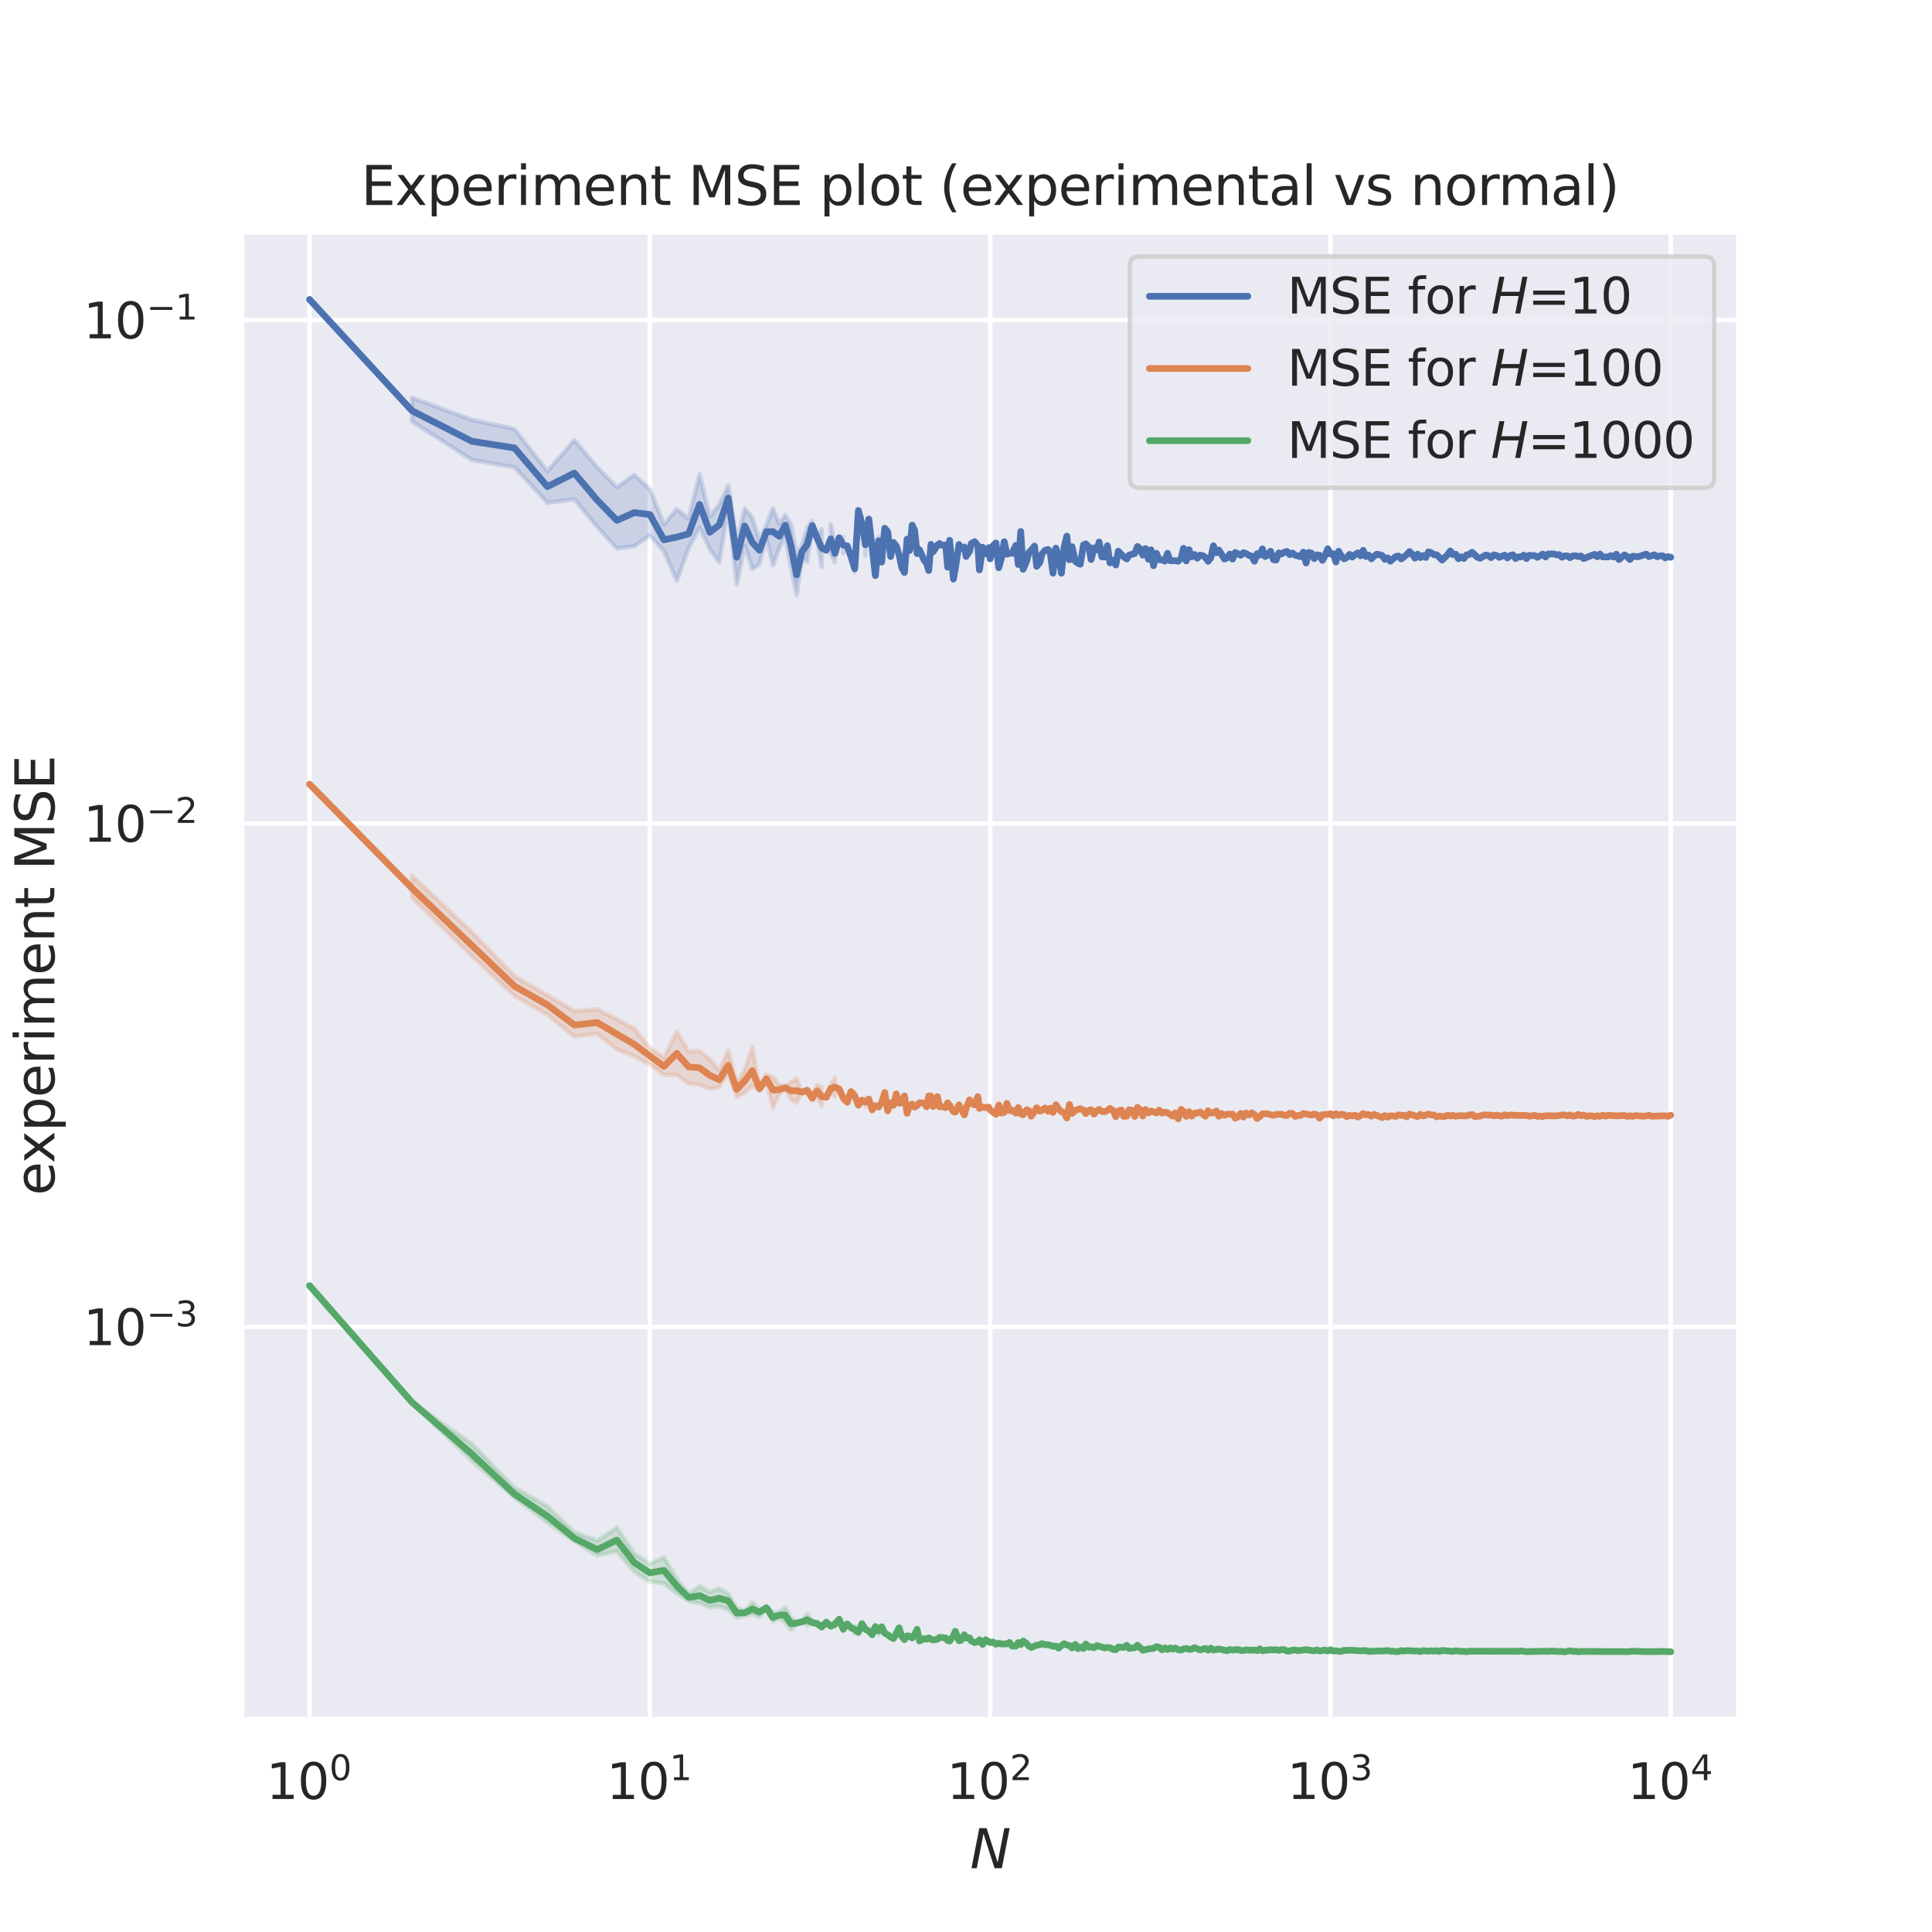 <?xml version="1.0" encoding="utf-8" standalone="no"?>
<!DOCTYPE svg PUBLIC "-//W3C//DTD SVG 1.1//EN"
  "http://www.w3.org/Graphics/SVG/1.1/DTD/svg11.dtd">
<svg xmlns:xlink="http://www.w3.org/1999/xlink" width="432pt" height="432pt" viewBox="0 0 432 432" xmlns="http://www.w3.org/2000/svg" version="1.1">
 <defs>
  <style type="text/css">*{stroke-linejoin: round; stroke-linecap: butt}</style>
 </defs>
 <g id="figure_1">
  <g id="patch_1">
   <path d="M 0 432 
L 432 432 
L 432 0 
L 0 0 
z
" style="fill: #ffffff"/>
  </g>
  <g id="axes_1">
   <g id="patch_2">
    <path d="M 54 384.48 
L 388.8 384.48 
L 388.8 51.84 
L 54 51.84 
z
" style="fill: #eaeaf2"/>
   </g>
   <g id="matplotlib.axis_1">
    <g id="xtick_1">
     <g id="line2d_1">
      <path d="M 69.218 384.48 
L 69.218 51.84 
" clip-path="url(#pbe0f3aa96d)" style="fill: none; stroke: #ffffff; stroke-linecap: round"/>
     </g>
     <g id="text_1">
      <!-- $\mathdefault{10^{0}}$ -->
      <g style="fill: #262626" transform="translate(59.538 402.338) scale(0.11 -0.11)">
       <defs>
        <path id="DejaVuSans-31" d="M 794 531 
L 1825 531 
L 1825 4091 
L 703 3866 
L 703 4441 
L 1819 4666 
L 2450 4666 
L 2450 531 
L 3481 531 
L 3481 0 
L 794 0 
L 794 531 
z
" transform="scale(0.016)"/>
        <path id="DejaVuSans-30" d="M 2034 4250 
Q 1547 4250 1301 3770 
Q 1056 3291 1056 2328 
Q 1056 1369 1301 889 
Q 1547 409 2034 409 
Q 2525 409 2770 889 
Q 3016 1369 3016 2328 
Q 3016 3291 2770 3770 
Q 2525 4250 2034 4250 
z
M 2034 4750 
Q 2819 4750 3233 4129 
Q 3647 3509 3647 2328 
Q 3647 1150 3233 529 
Q 2819 -91 2034 -91 
Q 1250 -91 836 529 
Q 422 1150 422 2328 
Q 422 3509 836 4129 
Q 1250 4750 2034 4750 
z
" transform="scale(0.016)"/>
       </defs>
       <use xlink:href="#DejaVuSans-31" transform="translate(0 0.766)"/>
       <use xlink:href="#DejaVuSans-30" transform="translate(63.623 0.766)"/>
       <use xlink:href="#DejaVuSans-30" transform="translate(128.203 39.047) scale(0.7)"/>
      </g>
     </g>
    </g>
    <g id="xtick_2">
     <g id="line2d_2">
      <path d="M 145.309 384.48 
L 145.309 51.84 
" clip-path="url(#pbe0f3aa96d)" style="fill: none; stroke: #ffffff; stroke-linecap: round"/>
     </g>
     <g id="text_2">
      <!-- $\mathdefault{10^{1}}$ -->
      <g style="fill: #262626" transform="translate(135.629 402.338) scale(0.11 -0.11)">
       <use xlink:href="#DejaVuSans-31" transform="translate(0 0.684)"/>
       <use xlink:href="#DejaVuSans-30" transform="translate(63.623 0.684)"/>
       <use xlink:href="#DejaVuSans-31" transform="translate(128.203 38.966) scale(0.7)"/>
      </g>
     </g>
    </g>
    <g id="xtick_3">
     <g id="line2d_3">
      <path d="M 221.4 384.48 
L 221.4 51.84 
" clip-path="url(#pbe0f3aa96d)" style="fill: none; stroke: #ffffff; stroke-linecap: round"/>
     </g>
     <g id="text_3">
      <!-- $\mathdefault{10^{2}}$ -->
      <g style="fill: #262626" transform="translate(211.72 402.338) scale(0.11 -0.11)">
       <defs>
        <path id="DejaVuSans-32" d="M 1228 531 
L 3431 531 
L 3431 0 
L 469 0 
L 469 531 
Q 828 903 1448 1529 
Q 2069 2156 2228 2338 
Q 2531 2678 2651 2914 
Q 2772 3150 2772 3378 
Q 2772 3750 2511 3984 
Q 2250 4219 1831 4219 
Q 1534 4219 1204 4116 
Q 875 4013 500 3803 
L 500 4441 
Q 881 4594 1212 4672 
Q 1544 4750 1819 4750 
Q 2544 4750 2975 4387 
Q 3406 4025 3406 3419 
Q 3406 3131 3298 2873 
Q 3191 2616 2906 2266 
Q 2828 2175 2409 1742 
Q 1991 1309 1228 531 
z
" transform="scale(0.016)"/>
       </defs>
       <use xlink:href="#DejaVuSans-31" transform="translate(0 0.766)"/>
       <use xlink:href="#DejaVuSans-30" transform="translate(63.623 0.766)"/>
       <use xlink:href="#DejaVuSans-32" transform="translate(128.203 39.047) scale(0.7)"/>
      </g>
     </g>
    </g>
    <g id="xtick_4">
     <g id="line2d_4">
      <path d="M 297.491 384.48 
L 297.491 51.84 
" clip-path="url(#pbe0f3aa96d)" style="fill: none; stroke: #ffffff; stroke-linecap: round"/>
     </g>
     <g id="text_4">
      <!-- $\mathdefault{10^{3}}$ -->
      <g style="fill: #262626" transform="translate(287.811 402.338) scale(0.11 -0.11)">
       <defs>
        <path id="DejaVuSans-33" d="M 2597 2516 
Q 3050 2419 3304 2112 
Q 3559 1806 3559 1356 
Q 3559 666 3084 287 
Q 2609 -91 1734 -91 
Q 1441 -91 1130 -33 
Q 819 25 488 141 
L 488 750 
Q 750 597 1062 519 
Q 1375 441 1716 441 
Q 2309 441 2620 675 
Q 2931 909 2931 1356 
Q 2931 1769 2642 2001 
Q 2353 2234 1838 2234 
L 1294 2234 
L 1294 2753 
L 1863 2753 
Q 2328 2753 2575 2939 
Q 2822 3125 2822 3475 
Q 2822 3834 2567 4026 
Q 2313 4219 1838 4219 
Q 1578 4219 1281 4162 
Q 984 4106 628 3988 
L 628 4550 
Q 988 4650 1302 4700 
Q 1616 4750 1894 4750 
Q 2613 4750 3031 4423 
Q 3450 4097 3450 3541 
Q 3450 3153 3228 2886 
Q 3006 2619 2597 2516 
z
" transform="scale(0.016)"/>
       </defs>
       <use xlink:href="#DejaVuSans-31" transform="translate(0 0.766)"/>
       <use xlink:href="#DejaVuSans-30" transform="translate(63.623 0.766)"/>
       <use xlink:href="#DejaVuSans-33" transform="translate(128.203 39.047) scale(0.7)"/>
      </g>
     </g>
    </g>
    <g id="xtick_5">
     <g id="line2d_5">
      <path d="M 373.582 384.48 
L 373.582 51.84 
" clip-path="url(#pbe0f3aa96d)" style="fill: none; stroke: #ffffff; stroke-linecap: round"/>
     </g>
     <g id="text_5">
      <!-- $\mathdefault{10^{4}}$ -->
      <g style="fill: #262626" transform="translate(363.902 402.338) scale(0.11 -0.11)">
       <defs>
        <path id="DejaVuSans-34" d="M 2419 4116 
L 825 1625 
L 2419 1625 
L 2419 4116 
z
M 2253 4666 
L 3047 4666 
L 3047 1625 
L 3713 1625 
L 3713 1100 
L 3047 1100 
L 3047 0 
L 2419 0 
L 2419 1100 
L 313 1100 
L 313 1709 
L 2253 4666 
z
" transform="scale(0.016)"/>
       </defs>
       <use xlink:href="#DejaVuSans-31" transform="translate(0 0.684)"/>
       <use xlink:href="#DejaVuSans-30" transform="translate(63.623 0.684)"/>
       <use xlink:href="#DejaVuSans-34" transform="translate(128.203 38.966) scale(0.7)"/>
      </g>
     </g>
    </g>
    <g id="xtick_6"/>
    <g id="xtick_7"/>
    <g id="xtick_8"/>
    <g id="xtick_9"/>
    <g id="xtick_10"/>
    <g id="xtick_11"/>
    <g id="xtick_12"/>
    <g id="xtick_13"/>
    <g id="xtick_14"/>
    <g id="xtick_15"/>
    <g id="xtick_16"/>
    <g id="xtick_17"/>
    <g id="xtick_18"/>
    <g id="xtick_19"/>
    <g id="xtick_20"/>
    <g id="xtick_21"/>
    <g id="xtick_22"/>
    <g id="xtick_23"/>
    <g id="xtick_24"/>
    <g id="xtick_25"/>
    <g id="xtick_26"/>
    <g id="xtick_27"/>
    <g id="xtick_28"/>
    <g id="xtick_29"/>
    <g id="xtick_30"/>
    <g id="xtick_31"/>
    <g id="xtick_32"/>
    <g id="xtick_33"/>
    <g id="xtick_34"/>
    <g id="xtick_35"/>
    <g id="xtick_36"/>
    <g id="xtick_37"/>
    <g id="xtick_38"/>
    <g id="xtick_39"/>
    <g id="xtick_40"/>
    <g id="text_6">
     <!-- $N$ -->
     <g style="fill: #262626" transform="translate(216.9 417.744) scale(0.12 -0.12)">
      <defs>
       <path id="DejaVuSans-Oblique-4e" d="M 1081 4666 
L 1931 4666 
L 3219 666 
L 4000 4666 
L 4616 4666 
L 3706 0 
L 2853 0 
L 1569 4025 
L 788 0 
L 172 0 
L 1081 4666 
z
" transform="scale(0.016)"/>
      </defs>
      <use xlink:href="#DejaVuSans-Oblique-4e" transform="translate(0 0.094)"/>
     </g>
    </g>
   </g>
   <g id="matplotlib.axis_2">
    <g id="ytick_1">
     <g id="line2d_6">
      <path d="M 54 296.685 
L 388.8 296.685 
" clip-path="url(#pbe0f3aa96d)" style="fill: none; stroke: #ffffff; stroke-linecap: round"/>
     </g>
     <g id="text_7">
      <!-- $\mathdefault{10^{-3}}$ -->
      <g style="fill: #262626" transform="translate(18.65 300.864) scale(0.11 -0.11)">
       <defs>
        <path id="DejaVuSans-2212" d="M 678 2272 
L 4684 2272 
L 4684 1741 
L 678 1741 
L 678 2272 
z
" transform="scale(0.016)"/>
       </defs>
       <use xlink:href="#DejaVuSans-31" transform="translate(0 0.766)"/>
       <use xlink:href="#DejaVuSans-30" transform="translate(63.623 0.766)"/>
       <use xlink:href="#DejaVuSans-2212" transform="translate(128.203 39.047) scale(0.7)"/>
       <use xlink:href="#DejaVuSans-33" transform="translate(186.855 39.047) scale(0.7)"/>
      </g>
     </g>
    </g>
    <g id="ytick_2">
     <g id="line2d_7">
      <path d="M 54 184.118 
L 388.8 184.118 
" clip-path="url(#pbe0f3aa96d)" style="fill: none; stroke: #ffffff; stroke-linecap: round"/>
     </g>
     <g id="text_8">
      <!-- $\mathdefault{10^{-2}}$ -->
      <g style="fill: #262626" transform="translate(18.65 188.297) scale(0.11 -0.11)">
       <use xlink:href="#DejaVuSans-31" transform="translate(0 0.766)"/>
       <use xlink:href="#DejaVuSans-30" transform="translate(63.623 0.766)"/>
       <use xlink:href="#DejaVuSans-2212" transform="translate(128.203 39.047) scale(0.7)"/>
       <use xlink:href="#DejaVuSans-32" transform="translate(186.855 39.047) scale(0.7)"/>
      </g>
     </g>
    </g>
    <g id="ytick_3">
     <g id="line2d_8">
      <path d="M 54 71.551 
L 388.8 71.551 
" clip-path="url(#pbe0f3aa96d)" style="fill: none; stroke: #ffffff; stroke-linecap: round"/>
     </g>
     <g id="text_9">
      <!-- $\mathdefault{10^{-1}}$ -->
      <g style="fill: #262626" transform="translate(18.65 75.73) scale(0.11 -0.11)">
       <use xlink:href="#DejaVuSans-31" transform="translate(0 0.684)"/>
       <use xlink:href="#DejaVuSans-30" transform="translate(63.623 0.684)"/>
       <use xlink:href="#DejaVuSans-2212" transform="translate(128.203 38.966) scale(0.7)"/>
       <use xlink:href="#DejaVuSans-31" transform="translate(186.855 38.966) scale(0.7)"/>
      </g>
     </g>
    </g>
    <g id="ytick_4"/>
    <g id="ytick_5"/>
    <g id="ytick_6"/>
    <g id="ytick_7"/>
    <g id="ytick_8"/>
    <g id="ytick_9"/>
    <g id="ytick_10"/>
    <g id="ytick_11"/>
    <g id="ytick_12"/>
    <g id="ytick_13"/>
    <g id="ytick_14"/>
    <g id="ytick_15"/>
    <g id="ytick_16"/>
    <g id="ytick_17"/>
    <g id="ytick_18"/>
    <g id="ytick_19"/>
    <g id="ytick_20"/>
    <g id="ytick_21"/>
    <g id="ytick_22"/>
    <g id="ytick_23"/>
    <g id="ytick_24"/>
    <g id="ytick_25"/>
    <g id="ytick_26"/>
    <g id="ytick_27"/>
    <g id="text_10">
     <!-- experiment MSE -->
     <g style="fill: #262626" transform="translate(12.154 267.308) rotate(-90) scale(0.12 -0.12)">
      <defs>
       <path id="DejaVuSans-65" d="M 3597 1894 
L 3597 1613 
L 953 1613 
Q 991 1019 1311 708 
Q 1631 397 2203 397 
Q 2534 397 2845 478 
Q 3156 559 3463 722 
L 3463 178 
Q 3153 47 2828 -22 
Q 2503 -91 2169 -91 
Q 1331 -91 842 396 
Q 353 884 353 1716 
Q 353 2575 817 3079 
Q 1281 3584 2069 3584 
Q 2775 3584 3186 3129 
Q 3597 2675 3597 1894 
z
M 3022 2063 
Q 3016 2534 2758 2815 
Q 2500 3097 2075 3097 
Q 1594 3097 1305 2825 
Q 1016 2553 972 2059 
L 3022 2063 
z
" transform="scale(0.016)"/>
       <path id="DejaVuSans-78" d="M 3513 3500 
L 2247 1797 
L 3578 0 
L 2900 0 
L 1881 1375 
L 863 0 
L 184 0 
L 1544 1831 
L 300 3500 
L 978 3500 
L 1906 2253 
L 2834 3500 
L 3513 3500 
z
" transform="scale(0.016)"/>
       <path id="DejaVuSans-70" d="M 1159 525 
L 1159 -1331 
L 581 -1331 
L 581 3500 
L 1159 3500 
L 1159 2969 
Q 1341 3281 1617 3432 
Q 1894 3584 2278 3584 
Q 2916 3584 3314 3078 
Q 3713 2572 3713 1747 
Q 3713 922 3314 415 
Q 2916 -91 2278 -91 
Q 1894 -91 1617 61 
Q 1341 213 1159 525 
z
M 3116 1747 
Q 3116 2381 2855 2742 
Q 2594 3103 2138 3103 
Q 1681 3103 1420 2742 
Q 1159 2381 1159 1747 
Q 1159 1113 1420 752 
Q 1681 391 2138 391 
Q 2594 391 2855 752 
Q 3116 1113 3116 1747 
z
" transform="scale(0.016)"/>
       <path id="DejaVuSans-72" d="M 2631 2963 
Q 2534 3019 2420 3045 
Q 2306 3072 2169 3072 
Q 1681 3072 1420 2755 
Q 1159 2438 1159 1844 
L 1159 0 
L 581 0 
L 581 3500 
L 1159 3500 
L 1159 2956 
Q 1341 3275 1631 3429 
Q 1922 3584 2338 3584 
Q 2397 3584 2469 3576 
Q 2541 3569 2628 3553 
L 2631 2963 
z
" transform="scale(0.016)"/>
       <path id="DejaVuSans-69" d="M 603 3500 
L 1178 3500 
L 1178 0 
L 603 0 
L 603 3500 
z
M 603 4863 
L 1178 4863 
L 1178 4134 
L 603 4134 
L 603 4863 
z
" transform="scale(0.016)"/>
       <path id="DejaVuSans-6d" d="M 3328 2828 
Q 3544 3216 3844 3400 
Q 4144 3584 4550 3584 
Q 5097 3584 5394 3201 
Q 5691 2819 5691 2113 
L 5691 0 
L 5113 0 
L 5113 2094 
Q 5113 2597 4934 2840 
Q 4756 3084 4391 3084 
Q 3944 3084 3684 2787 
Q 3425 2491 3425 1978 
L 3425 0 
L 2847 0 
L 2847 2094 
Q 2847 2600 2669 2842 
Q 2491 3084 2119 3084 
Q 1678 3084 1418 2786 
Q 1159 2488 1159 1978 
L 1159 0 
L 581 0 
L 581 3500 
L 1159 3500 
L 1159 2956 
Q 1356 3278 1631 3431 
Q 1906 3584 2284 3584 
Q 2666 3584 2933 3390 
Q 3200 3197 3328 2828 
z
" transform="scale(0.016)"/>
       <path id="DejaVuSans-6e" d="M 3513 2113 
L 3513 0 
L 2938 0 
L 2938 2094 
Q 2938 2591 2744 2837 
Q 2550 3084 2163 3084 
Q 1697 3084 1428 2787 
Q 1159 2491 1159 1978 
L 1159 0 
L 581 0 
L 581 3500 
L 1159 3500 
L 1159 2956 
Q 1366 3272 1645 3428 
Q 1925 3584 2291 3584 
Q 2894 3584 3203 3211 
Q 3513 2838 3513 2113 
z
" transform="scale(0.016)"/>
       <path id="DejaVuSans-74" d="M 1172 4494 
L 1172 3500 
L 2356 3500 
L 2356 3053 
L 1172 3053 
L 1172 1153 
Q 1172 725 1289 603 
Q 1406 481 1766 481 
L 2356 481 
L 2356 0 
L 1766 0 
Q 1100 0 847 248 
Q 594 497 594 1153 
L 594 3053 
L 172 3053 
L 172 3500 
L 594 3500 
L 594 4494 
L 1172 4494 
z
" transform="scale(0.016)"/>
       <path id="DejaVuSans-20" transform="scale(0.016)"/>
       <path id="DejaVuSans-4d" d="M 628 4666 
L 1569 4666 
L 2759 1491 
L 3956 4666 
L 4897 4666 
L 4897 0 
L 4281 0 
L 4281 4097 
L 3078 897 
L 2444 897 
L 1241 4097 
L 1241 0 
L 628 0 
L 628 4666 
z
" transform="scale(0.016)"/>
       <path id="DejaVuSans-53" d="M 3425 4513 
L 3425 3897 
Q 3066 4069 2747 4153 
Q 2428 4238 2131 4238 
Q 1616 4238 1336 4038 
Q 1056 3838 1056 3469 
Q 1056 3159 1242 3001 
Q 1428 2844 1947 2747 
L 2328 2669 
Q 3034 2534 3370 2195 
Q 3706 1856 3706 1288 
Q 3706 609 3251 259 
Q 2797 -91 1919 -91 
Q 1588 -91 1214 -16 
Q 841 59 441 206 
L 441 856 
Q 825 641 1194 531 
Q 1563 422 1919 422 
Q 2459 422 2753 634 
Q 3047 847 3047 1241 
Q 3047 1584 2836 1778 
Q 2625 1972 2144 2069 
L 1759 2144 
Q 1053 2284 737 2584 
Q 422 2884 422 3419 
Q 422 4038 858 4394 
Q 1294 4750 2059 4750 
Q 2388 4750 2728 4690 
Q 3069 4631 3425 4513 
z
" transform="scale(0.016)"/>
       <path id="DejaVuSans-45" d="M 628 4666 
L 3578 4666 
L 3578 4134 
L 1259 4134 
L 1259 2753 
L 3481 2753 
L 3481 2222 
L 1259 2222 
L 1259 531 
L 3634 531 
L 3634 0 
L 628 0 
L 628 4666 
z
" transform="scale(0.016)"/>
      </defs>
      <use xlink:href="#DejaVuSans-65"/>
      <use xlink:href="#DejaVuSans-78" x="59.773"/>
      <use xlink:href="#DejaVuSans-70" x="118.953"/>
      <use xlink:href="#DejaVuSans-65" x="182.43"/>
      <use xlink:href="#DejaVuSans-72" x="243.953"/>
      <use xlink:href="#DejaVuSans-69" x="285.066"/>
      <use xlink:href="#DejaVuSans-6d" x="312.85"/>
      <use xlink:href="#DejaVuSans-65" x="410.262"/>
      <use xlink:href="#DejaVuSans-6e" x="471.785"/>
      <use xlink:href="#DejaVuSans-74" x="535.164"/>
      <use xlink:href="#DejaVuSans-20" x="574.373"/>
      <use xlink:href="#DejaVuSans-4d" x="606.16"/>
      <use xlink:href="#DejaVuSans-53" x="692.439"/>
      <use xlink:href="#DejaVuSans-45" x="755.916"/>
     </g>
    </g>
   </g>
   <g id="PolyCollection_1">
    <path d="M 92.124 88.933 
L 92.124 94.242 
L 105.523 102.874 
L 115.029 104.469 
L 122.403 112.429 
L 128.428 111.663 
L 133.522 117.809 
L 137.935 122.633 
L 141.827 122.142 
L 145.309 119.774 
L 148.459 123.251 
L 151.334 129.879 
L 153.979 122.59 
L 156.428 117.984 
L 158.708 122.843 
L 160.841 125.756 
L 162.844 113.527 
L 164.733 130.678 
L 166.52 121.998 
L 168.215 127.275 
L 169.827 126.16 
L 171.364 120.35 
L 172.833 126.399 
L 174.24 122.662 
L 175.589 119.711 
L 176.885 126.991 
L 178.132 133.045 
L 179.334 124.763 
L 180.493 125.577 
L 181.614 118.61 
L 182.697 120.712 
L 183.746 126.752 
L 183.746 118.343 
L 183.746 118.343 
L 182.697 119.89 
L 181.614 116.464 
L 180.493 117.986 
L 179.334 121.898 
L 178.132 124.062 
L 176.885 117.222 
L 175.589 115.151 
L 174.24 117.152 
L 172.833 113.63 
L 171.364 117.445 
L 169.827 120.779 
L 168.215 115.723 
L 166.52 113.705 
L 164.733 121.146 
L 162.844 108.528 
L 160.841 112.788 
L 158.708 115.478 
L 156.428 106.029 
L 153.979 115.983 
L 151.334 113.882 
L 148.459 117.259 
L 145.309 109.346 
L 141.827 106.182 
L 137.935 108.945 
L 133.522 104.44 
L 128.428 98.408 
L 122.403 105.343 
L 115.029 95.91 
L 105.523 93.888 
L 92.124 88.933 
z
" clip-path="url(#pbe0f3aa96d)" style="fill: #4c72b0; fill-opacity: 0.2; stroke: #4c72b0; stroke-opacity: 0.2"/>
    <path d="M 185.75 117.193 
L 185.75 123.82 
L 186.708 125.717 
L 186.708 121.754 
L 186.708 121.754 
L 185.75 117.193 
z
" clip-path="url(#pbe0f3aa96d)" style="fill: #4c72b0; fill-opacity: 0.2; stroke: #4c72b0; stroke-opacity: 0.2"/>
    <path d="M 188.544 120.123 
L 188.544 123.667 
L 188.544 120.123 
L 188.544 120.123 
z
" clip-path="url(#pbe0f3aa96d)" style="fill: #4c72b0; fill-opacity: 0.2; stroke: #4c72b0; stroke-opacity: 0.2"/>
    <path d="M 191.12 126.436 
L 191.12 127.919 
L 191.12 126.436 
L 191.12 126.436 
z
" clip-path="url(#pbe0f3aa96d)" style="fill: #4c72b0; fill-opacity: 0.2; stroke: #4c72b0; stroke-opacity: 0.2"/>
    <path d="M 193.51 119.484 
L 193.51 124.177 
L 193.51 119.484 
L 193.51 119.484 
z
" clip-path="url(#pbe0f3aa96d)" style="fill: #4c72b0; fill-opacity: 0.2; stroke: #4c72b0; stroke-opacity: 0.2"/>
    <path d="M 196.45 120.058 
L 196.45 121.78 
L 196.45 120.058 
L 196.45 120.058 
z
" clip-path="url(#pbe0f3aa96d)" style="fill: #4c72b0; fill-opacity: 0.2; stroke: #4c72b0; stroke-opacity: 0.2"/>
   </g>
   <g id="PolyCollection_2">
    <path d="M 92.124 195.79 
L 92.124 200.727 
L 105.523 213.775 
L 115.029 222.698 
L 122.403 226.883 
L 128.428 231.823 
L 133.522 231.136 
L 137.935 234.644 
L 141.827 236.208 
L 145.309 238.024 
L 148.459 240.393 
L 151.334 240.372 
L 153.979 242.357 
L 156.428 242.548 
L 158.708 243.518 
L 160.841 243.054 
L 162.844 239.858 
L 164.733 245.286 
L 166.52 244.344 
L 168.215 242.853 
L 169.827 243.921 
L 171.364 242.185 
L 172.833 247.729 
L 174.24 244.767 
L 175.589 243.468 
L 176.885 245.852 
L 178.132 246.58 
L 179.334 244.201 
L 180.493 244.19 
L 181.614 246.086 
L 182.697 245.307 
L 183.746 247.34 
L 183.746 243.054 
L 183.746 243.054 
L 182.697 242.568 
L 181.614 244.953 
L 180.493 243.41 
L 179.334 244.201 
L 178.132 241.172 
L 176.885 241.961 
L 175.589 242.949 
L 174.24 242.496 
L 172.833 240.842 
L 171.364 240.256 
L 169.827 243.18 
L 168.215 234.041 
L 166.52 239.118 
L 164.733 242.25 
L 162.844 234.883 
L 160.841 239.406 
L 158.708 236.806 
L 156.428 235.001 
L 153.979 235.116 
L 151.334 230.722 
L 148.459 236.504 
L 145.309 234.282 
L 141.827 229.992 
L 137.935 227.875 
L 133.522 225.657 
L 128.428 226.077 
L 122.403 222.514 
L 115.029 218.28 
L 105.523 208.431 
L 92.124 195.79 
z
" clip-path="url(#pbe0f3aa96d)" style="fill: #dd8452; fill-opacity: 0.2; stroke: #dd8452; stroke-opacity: 0.2"/>
    <path d="M 185.75 242.55 
L 185.75 244.239 
L 186.708 245.19 
L 186.708 240.968 
L 186.708 240.968 
L 185.75 242.55 
z
" clip-path="url(#pbe0f3aa96d)" style="fill: #dd8452; fill-opacity: 0.2; stroke: #dd8452; stroke-opacity: 0.2"/>
    <path d="M 188.544 244.9 
L 188.544 246.141 
L 188.544 244.9 
L 188.544 244.9 
z
" clip-path="url(#pbe0f3aa96d)" style="fill: #dd8452; fill-opacity: 0.2; stroke: #dd8452; stroke-opacity: 0.2"/>
    <path d="M 191.12 244.281 
L 191.12 245.753 
L 191.12 244.281 
L 191.12 244.281 
z
" clip-path="url(#pbe0f3aa96d)" style="fill: #dd8452; fill-opacity: 0.2; stroke: #dd8452; stroke-opacity: 0.2"/>
    <path d="M 193.51 245.412 
L 193.51 247.473 
L 193.51 245.412 
L 193.51 245.412 
z
" clip-path="url(#pbe0f3aa96d)" style="fill: #dd8452; fill-opacity: 0.2; stroke: #dd8452; stroke-opacity: 0.2"/>
    <path d="M 196.45 247.022 
L 196.45 247.983 
L 196.45 247.022 
L 196.45 247.022 
z
" clip-path="url(#pbe0f3aa96d)" style="fill: #dd8452; fill-opacity: 0.2; stroke: #dd8452; stroke-opacity: 0.2"/>
   </g>
   <g id="PolyCollection_3">
    <path d="M 92.124 313.562 
L 92.124 313.562 
L 105.523 326.667 
L 115.029 334.827 
L 122.403 340.468 
L 128.428 344.627 
L 133.522 347.83 
L 137.935 346.836 
L 141.827 351.453 
L 145.309 353.672 
L 148.459 354.07 
L 151.334 356.329 
L 153.979 357.981 
L 156.428 358.493 
L 158.708 359.38 
L 160.841 359.126 
L 162.844 359.933 
L 164.733 361.782 
L 166.52 361.3 
L 168.215 360.966 
L 169.827 361.572 
L 171.364 359.866 
L 172.833 362.624 
L 174.24 361.782 
L 175.589 362.896 
L 176.885 364.468 
L 178.132 363.197 
L 179.334 362.628 
L 180.493 363.51 
L 181.614 363.03 
L 182.697 363.423 
L 183.746 364.167 
L 183.746 363.414 
L 183.746 363.414 
L 182.697 362.634 
L 181.614 362.611 
L 180.493 360.85 
L 179.334 362.628 
L 178.132 362.678 
L 176.885 361.66 
L 175.589 359.391 
L 174.24 360.514 
L 172.833 360.535 
L 171.364 359.137 
L 169.827 359.93 
L 168.215 358.311 
L 166.52 360.296 
L 164.733 359.55 
L 162.844 356.368 
L 160.841 355.183 
L 158.708 355.992 
L 156.428 354.692 
L 153.979 356.394 
L 151.334 352.998 
L 148.459 348.225 
L 145.309 349.672 
L 141.827 347.359 
L 137.935 341.586 
L 133.522 344.474 
L 128.428 342.603 
L 122.403 336.827 
L 115.029 332.618 
L 105.523 322.85 
L 92.124 313.562 
z
" clip-path="url(#pbe0f3aa96d)" style="fill: #55a868; fill-opacity: 0.2; stroke: #55a868; stroke-opacity: 0.2"/>
    <path d="M 185.75 363.445 
L 185.75 363.777 
L 186.708 363.793 
L 186.708 362.551 
L 186.708 362.551 
L 185.75 363.445 
z
" clip-path="url(#pbe0f3aa96d)" style="fill: #55a868; fill-opacity: 0.2; stroke: #55a868; stroke-opacity: 0.2"/>
    <path d="M 188.544 363.859 
L 188.544 364.712 
L 188.544 363.859 
L 188.544 363.859 
z
" clip-path="url(#pbe0f3aa96d)" style="fill: #55a868; fill-opacity: 0.2; stroke: #55a868; stroke-opacity: 0.2"/>
    <path d="M 191.12 363.534 
L 191.12 365.24 
L 191.12 363.534 
L 191.12 363.534 
z
" clip-path="url(#pbe0f3aa96d)" style="fill: #55a868; fill-opacity: 0.2; stroke: #55a868; stroke-opacity: 0.2"/>
    <path d="M 193.51 364.004 
L 193.51 364.636 
L 193.51 364.004 
L 193.51 364.004 
z
" clip-path="url(#pbe0f3aa96d)" style="fill: #55a868; fill-opacity: 0.2; stroke: #55a868; stroke-opacity: 0.2"/>
    <path d="M 196.45 363.809 
L 196.45 365.586 
L 196.45 363.809 
L 196.45 363.809 
z
" clip-path="url(#pbe0f3aa96d)" style="fill: #55a868; fill-opacity: 0.2; stroke: #55a868; stroke-opacity: 0.2"/>
   </g>
   <g id="line2d_9">
    <path d="M 69.218 66.96 
L 92.124 91.85 
L 105.523 98.679 
L 115.029 100.158 
L 122.403 108.808 
L 128.428 105.78 
L 133.522 111.817 
L 137.935 116.356 
L 141.827 114.614 
L 145.309 115.054 
L 148.459 120.704 
L 151.334 120.101 
L 153.979 119.368 
L 156.428 112.782 
L 158.708 119.012 
L 160.841 117.362 
L 162.844 111.361 
L 164.733 124.61 
L 166.52 117.608 
L 168.215 121.278 
L 169.827 123.039 
L 171.364 118.897 
L 172.833 118.864 
L 174.24 119.907 
L 175.589 117.431 
L 176.885 122.106 
L 178.132 128.553 
L 179.334 123.33 
L 180.493 121.782 
L 181.614 117.537 
L 182.697 120.301 
L 183.746 122.547 
L 184.763 123.032 
L 185.75 120.506 
L 186.708 123.736 
L 187.639 120.24 
L 188.544 121.895 
L 189.425 122.052 
L 190.284 124.47 
L 191.12 127.177 
L 191.936 114.135 
L 192.733 117.048 
L 193.51 121.83 
L 194.27 116.067 
L 195.739 128.712 
L 196.45 120.919 
L 197.145 125.685 
L 197.827 118.129 
L 198.494 118.909 
L 199.149 124.448 
L 199.79 121.303 
L 200.42 122.123 
L 201.038 124.043 
L 201.644 126.94 
L 202.239 128.003 
L 202.824 120.561 
L 203.399 123.085 
L 203.964 117.42 
L 204.519 118.567 
L 205.066 123.783 
L 205.603 122.927 
L 206.652 125.298 
L 207.164 125.918 
L 207.669 127.57 
L 208.166 121.725 
L 208.655 123.376 
L 209.613 121.878 
L 210.082 121.527 
L 210.544 121.912 
L 211.45 121.844 
L 211.893 126.823 
L 212.331 120.808 
L 213.189 129.496 
L 213.61 127.147 
L 214.437 121.754 
L 214.842 122.665 
L 215.638 122.31 
L 216.029 124.427 
L 216.798 123.265 
L 217.176 121.537 
L 217.918 121.107 
L 218.645 121.959 
L 219.002 127.442 
L 219.705 122.357 
L 220.393 123.841 
L 221.068 122.458 
L 221.4 124.956 
L 222.054 122.006 
L 222.696 121.412 
L 223.326 126.954 
L 223.943 124.721 
L 224.55 121.134 
L 225.145 123.918 
L 225.73 123.721 
L 226.305 123.712 
L 227.148 121.949 
L 227.699 126.238 
L 228.241 118.848 
L 228.774 127.304 
L 229.558 125.469 
L 230.07 123.505 
L 230.575 123.035 
L 231.317 122.104 
L 231.803 126.632 
L 232.519 125.765 
L 232.988 123.87 
L 233.679 123.055 
L 234.355 122.862 
L 234.799 123.336 
L 235.453 128.161 
L 236.095 122.57 
L 236.724 124.566 
L 237.342 128.168 
L 237.949 122.267 
L 238.544 119.878 
L 239.129 125.181 
L 239.704 122.244 
L 240.455 125.514 
L 241.007 125.952 
L 241.55 126.169 
L 242.261 121.847 
L 242.784 121.61 
L 243.469 122.282 
L 243.974 125.108 
L 244.634 122.495 
L 245.282 122.988 
L 245.76 121.2 
L 246.387 124.523 
L 247.002 124.558 
L 247.605 122.017 
L 248.198 125.858 
L 248.924 125.283 
L 249.494 126.344 
L 250.054 123.252 
L 251.281 124.506 
L 251.943 124.991 
L 252.463 124.113 
L 253.73 123.767 
L 254.345 122.192 
L 254.949 122.702 
L 255.542 124.135 
L 256.125 122.66 
L 256.811 125.059 
L 257.372 122.932 
L 257.924 126.496 
L 258.574 123.722 
L 259.212 125.152 
L 259.837 125.2 
L 260.451 125.457 
L 261.054 123.716 
L 261.646 125.376 
L 262.799 125.382 
L 263.453 125.498 
L 264.095 124.851 
L 264.635 122.606 
L 265.254 125.425 
L 265.862 122.918 
L 266.459 124.515 
L 267.129 123.996 
L 267.703 124.822 
L 268.348 124.127 
L 268.902 124.234 
L 269.524 124.613 
L 270.135 125.517 
L 270.734 124.746 
L 271.323 122.033 
L 271.973 123.597 
L 272.541 122.994 
L 273.782 124.994 
L 274.386 124.756 
L 274.979 123.895 
L 275.626 125.011 
L 276.198 123.534 
L 277.433 124.165 
L 278.034 123.576 
L 278.624 123.777 
L 279.261 124.173 
L 279.886 124.353 
L 280.5 125.495 
L 281.102 123.792 
L 281.694 124.129 
L 282.275 122.728 
L 282.898 124.439 
L 283.509 124.088 
L 284.108 123.26 
L 284.746 125.129 
L 285.324 125.238 
L 285.939 123.633 
L 286.543 123.872 
L 287.181 123.481 
L 287.763 123.305 
L 288.378 124.025 
L 288.982 123.637 
L 289.617 124.161 
L 290.812 124.475 
L 291.413 123.468 
L 292.042 125.891 
L 292.622 123.529 
L 293.267 123.697 
L 293.862 124.916 
L 294.483 124.07 
L 295.057 124.158 
L 295.691 125.295 
L 296.279 124.279 
L 296.891 122.697 
L 297.491 123.873 
L 298.113 123.799 
L 298.723 125.658 
L 299.323 123.25 
L 299.942 124.354 
L 300.55 124.959 
L 301.147 124.667 
L 301.763 123.96 
L 302.367 124.559 
L 302.988 124.01 
L 303.598 123.634 
L 304.197 124.277 
L 304.812 123.055 
L 305.415 124.443 
L 306.034 124.125 
L 306.64 124.956 
L 307.236 124.367 
L 307.846 123.925 
L 308.468 124.024 
L 309.079 124.24 
L 309.678 125.084 
L 310.29 124.723 
L 310.89 125.497 
L 312.101 124.438 
L 312.711 124.32 
L 313.331 124.988 
L 314.536 124.037 
L 315.162 123.332 
L 315.757 123.891 
L 316.378 124.796 
L 316.988 123.905 
L 317.587 124.681 
L 318.193 124.22 
L 318.806 124.647 
L 319.407 123.405 
L 320.014 123.584 
L 320.627 124.038 
L 321.245 124.042 
L 322.462 125.23 
L 323.681 124.044 
L 324.289 123.197 
L 324.886 123.997 
L 325.5 123.916 
L 326.103 124.945 
L 326.723 124.508 
L 327.331 124.88 
L 327.929 124.068 
L 328.541 123.978 
L 329.155 123.481 
L 330.363 124.626 
L 330.98 124.824 
L 332.193 124.11 
L 332.8 124.239 
L 333.408 124.703 
L 334.015 124.07 
L 334.633 124.198 
L 335.24 124.627 
L 336.451 124.127 
L 337.065 124.747 
L 337.668 124.209 
L 338.28 124.049 
L 338.89 124.902 
L 339.498 124.509 
L 340.104 124.533 
L 340.717 124.132 
L 341.328 124.891 
L 341.936 124.156 
L 342.542 124.25 
L 343.153 124.221 
L 343.762 124.621 
L 344.977 123.885 
L 345.584 124.557 
L 346.195 123.871 
L 347.407 123.856 
L 348.021 124.065 
L 348.624 124.007 
L 349.238 124.598 
L 349.846 124.302 
L 350.451 124.3 
L 351.064 124.701 
L 351.672 124.312 
L 352.282 124.256 
L 352.887 124.455 
L 353.5 124.322 
L 354.107 124.896 
L 356.541 123.955 
L 357.15 124.496 
L 357.758 123.888 
L 358.366 124.531 
L 359.584 124.531 
L 360.194 124.244 
L 360.803 124.562 
L 361.411 123.916 
L 362.016 125.127 
L 363.236 124.075 
L 363.845 124.448 
L 364.452 125.105 
L 365.06 124.379 
L 366.278 124.492 
L 368.106 123.9 
L 368.713 124.461 
L 369.931 124.056 
L 370.541 124.485 
L 371.148 124.298 
L 371.758 124.279 
L 372.367 124.748 
L 372.975 124.465 
L 373.582 124.615 
L 373.582 124.615 
" clip-path="url(#pbe0f3aa96d)" style="fill: none; stroke: #4c72b0; stroke-width: 1.5; stroke-linecap: round"/>
   </g>
   <g id="line2d_10">
    <path d="M 69.218 175.335 
L 92.124 198.611 
L 115.029 220.489 
L 122.403 224.698 
L 128.428 229.206 
L 133.522 228.639 
L 141.827 233.512 
L 148.459 238.448 
L 151.334 235.547 
L 153.979 238.553 
L 156.428 238.775 
L 158.708 240.446 
L 160.841 241.423 
L 162.844 238.2 
L 164.733 243.593 
L 166.52 241.708 
L 168.215 239.387 
L 169.827 243.427 
L 171.364 241.221 
L 172.833 243.733 
L 174.24 243.632 
L 175.589 243.209 
L 176.885 243.906 
L 178.132 243.876 
L 179.334 244.201 
L 180.493 243.8 
L 181.614 245.52 
L 182.697 243.937 
L 183.746 245.197 
L 184.763 245.347 
L 185.75 243.395 
L 186.708 243.079 
L 187.639 243.493 
L 188.544 245.52 
L 189.425 246.457 
L 190.284 244.084 
L 191.12 245.017 
L 191.936 247.121 
L 192.733 246.016 
L 193.51 246.443 
L 194.27 245.757 
L 195.013 248.168 
L 195.739 247.227 
L 196.45 247.502 
L 197.145 246.542 
L 197.827 244.287 
L 198.494 248.402 
L 199.149 246.586 
L 199.79 247.134 
L 200.42 244.594 
L 201.038 246.699 
L 201.644 246.518 
L 202.239 245.053 
L 202.824 248.946 
L 203.399 247.128 
L 203.964 246.884 
L 204.519 247.541 
L 205.066 247.215 
L 205.603 246.555 
L 206.652 246.655 
L 207.164 247.499 
L 207.669 245.037 
L 208.166 245.107 
L 208.655 247.42 
L 209.613 245.19 
L 210.082 247.466 
L 210.544 247.421 
L 211.45 247.674 
L 211.893 246.578 
L 212.331 247.122 
L 213.189 248.57 
L 213.61 248.647 
L 214.437 247.058 
L 215.638 249.287 
L 216.029 247.803 
L 216.798 245.925 
L 217.176 246.647 
L 217.918 247.073 
L 218.645 245.191 
L 219.002 247.837 
L 219.705 247.534 
L 220.393 247.682 
L 221.068 247.538 
L 221.4 248.187 
L 222.696 249.157 
L 223.326 247.09 
L 223.943 248.897 
L 224.55 248.717 
L 225.145 246.718 
L 225.73 248.332 
L 226.305 248.211 
L 227.148 248.897 
L 227.699 247.652 
L 228.241 249.039 
L 228.774 249.264 
L 229.558 248.143 
L 230.07 248.366 
L 230.575 249.589 
L 231.317 248.603 
L 231.803 247.698 
L 232.519 248.467 
L 232.988 248.262 
L 233.679 247.746 
L 234.355 248.491 
L 234.799 247.797 
L 235.453 248.74 
L 236.095 247.004 
L 236.724 248.008 
L 237.342 248.565 
L 237.949 248.827 
L 238.544 250.007 
L 239.129 246.954 
L 239.704 248.961 
L 240.455 248.284 
L 241.55 247.908 
L 242.261 248.196 
L 242.784 248.996 
L 243.469 248.278 
L 243.974 248.12 
L 244.634 249.106 
L 245.282 248.368 
L 245.76 248.052 
L 246.387 248.506 
L 247.002 248.592 
L 247.605 248.316 
L 248.198 247.843 
L 248.924 248.351 
L 249.494 249.706 
L 250.054 248.417 
L 250.741 248.2 
L 251.281 249.617 
L 251.943 249.571 
L 252.463 248.138 
L 253.103 248.28 
L 253.73 249.639 
L 254.345 247.593 
L 254.949 248.155 
L 255.542 249.544 
L 256.125 248.082 
L 256.811 248.858 
L 257.372 248.425 
L 258.574 248.86 
L 259.212 248.224 
L 259.837 248.901 
L 260.451 248.681 
L 261.054 248.816 
L 262.227 249.578 
L 262.799 248.834 
L 263.453 250.171 
L 264.095 248.058 
L 264.635 248.487 
L 265.254 249.63 
L 265.862 248.578 
L 266.459 249.566 
L 267.129 248.866 
L 267.703 248.906 
L 268.348 248.655 
L 269.524 249.593 
L 270.135 248.364 
L 270.734 248.894 
L 271.323 248.858 
L 271.973 248.422 
L 272.541 249.604 
L 273.167 248.967 
L 273.782 249.375 
L 274.386 249.134 
L 275.626 249.117 
L 276.198 250.033 
L 276.821 249.733 
L 277.433 248.967 
L 278.034 249.783 
L 278.624 248.869 
L 279.261 249.31 
L 279.886 248.824 
L 280.5 249.221 
L 281.102 250.116 
L 281.694 249.668 
L 282.275 249.069 
L 282.898 249.002 
L 283.509 249.083 
L 284.746 249.393 
L 285.324 249.182 
L 286.543 249.136 
L 287.181 249.392 
L 287.763 249.422 
L 288.378 248.932 
L 288.982 248.951 
L 289.617 249.635 
L 290.199 249.415 
L 290.812 249.422 
L 291.413 248.978 
L 293.267 249.318 
L 293.862 249.098 
L 294.483 249.28 
L 295.057 250.033 
L 295.691 249.246 
L 296.891 249.186 
L 297.491 249.018 
L 298.113 249.509 
L 298.723 249.051 
L 299.323 249.376 
L 299.942 249.135 
L 300.55 249.252 
L 301.147 249.705 
L 301.763 249.382 
L 302.367 249.528 
L 302.988 249.358 
L 303.598 249.77 
L 304.197 249.467 
L 304.812 249.008 
L 305.415 249.258 
L 306.034 249.227 
L 306.64 249.574 
L 307.236 249.173 
L 309.079 249.902 
L 309.678 249.44 
L 310.29 249.79 
L 310.89 249.487 
L 311.501 249.511 
L 312.101 249.647 
L 312.711 249.272 
L 313.331 249.422 
L 313.939 249.364 
L 314.536 249.72 
L 315.162 249.103 
L 316.988 249.689 
L 317.587 249.163 
L 318.193 249.535 
L 319.407 249.108 
L 320.014 249.288 
L 320.627 249.309 
L 321.245 249.738 
L 321.851 249.548 
L 322.462 249.657 
L 323.062 249.643 
L 323.681 249.362 
L 324.289 249.533 
L 324.886 249.393 
L 325.5 249.605 
L 326.103 249.469 
L 327.929 249.524 
L 328.541 249.296 
L 329.155 249.213 
L 329.758 249.661 
L 330.98 249.56 
L 331.586 249.305 
L 333.408 249.34 
L 334.015 249.501 
L 334.633 249.359 
L 335.846 249.577 
L 336.451 249.262 
L 337.065 249.474 
L 337.668 249.324 
L 338.89 249.399 
L 341.328 249.423 
L 341.936 249.591 
L 343.153 249.406 
L 343.762 249.62 
L 344.367 249.558 
L 344.977 249.666 
L 345.584 249.484 
L 348.021 249.519 
L 349.238 249.316 
L 349.846 249.307 
L 350.451 249.517 
L 351.064 249.301 
L 351.672 249.575 
L 352.282 249.499 
L 352.887 249.192 
L 353.5 249.47 
L 354.107 249.331 
L 354.715 249.631 
L 355.323 249.498 
L 355.932 249.5 
L 356.541 249.683 
L 357.15 249.5 
L 357.758 249.608 
L 358.366 249.355 
L 358.973 249.577 
L 359.584 249.375 
L 361.411 249.511 
L 363.236 249.43 
L 363.845 249.628 
L 364.452 249.499 
L 365.06 249.632 
L 365.671 249.437 
L 367.496 249.598 
L 368.713 249.386 
L 369.324 249.596 
L 372.367 249.488 
L 372.975 249.616 
L 373.582 249.358 
L 373.582 249.358 
" clip-path="url(#pbe0f3aa96d)" style="fill: none; stroke: #dd8452; stroke-width: 1.5; stroke-linecap: round"/>
   </g>
   <g id="line2d_11">
    <path d="M 69.218 287.465 
L 92.124 313.562 
L 105.523 325.141 
L 115.029 334.091 
L 122.403 339.012 
L 128.428 343.952 
L 133.522 346.488 
L 137.935 344.376 
L 141.827 349.412 
L 145.309 351.687 
L 148.459 351.149 
L 151.334 354.651 
L 153.979 357.188 
L 156.428 356.789 
L 158.708 357.863 
L 160.841 357.362 
L 162.844 357.943 
L 164.733 360.661 
L 166.52 360.631 
L 168.215 359.781 
L 169.827 360.477 
L 171.364 359.502 
L 172.833 361.692 
L 174.24 361.148 
L 175.589 361.143 
L 176.885 363.064 
L 178.132 362.937 
L 179.334 362.628 
L 180.493 362.18 
L 181.614 362.82 
L 182.697 363.028 
L 183.746 363.79 
L 184.763 362.725 
L 185.75 363.611 
L 186.708 363.172 
L 187.639 362.068 
L 188.544 364.286 
L 189.425 363.109 
L 190.284 363.957 
L 191.12 364.387 
L 191.936 365.009 
L 192.733 363.056 
L 193.51 364.32 
L 194.27 364.69 
L 195.013 365.529 
L 195.739 363.703 
L 196.45 364.698 
L 197.145 363.747 
L 197.827 365.161 
L 198.494 365.539 
L 199.149 366.051 
L 199.79 366.384 
L 201.038 363.987 
L 201.644 365.93 
L 202.239 366.627 
L 202.824 365.783 
L 203.399 365.843 
L 203.964 366.251 
L 204.519 365.517 
L 205.066 364.318 
L 205.603 366.93 
L 206.652 366.398 
L 207.164 366.547 
L 207.669 366.223 
L 208.166 366.555 
L 208.655 366.696 
L 209.613 366.544 
L 210.082 366.116 
L 211.45 366.242 
L 211.893 366.816 
L 212.331 366.94 
L 213.189 365.77 
L 213.61 364.767 
L 214.437 366.872 
L 214.842 366.805 
L 215.638 365.54 
L 216.029 366.294 
L 216.798 366.216 
L 217.176 366.92 
L 217.918 367.286 
L 218.645 367.09 
L 219.002 366.669 
L 219.705 367.709 
L 220.393 366.65 
L 221.4 367.288 
L 222.054 367.15 
L 222.696 367.64 
L 223.326 367.433 
L 223.943 367.601 
L 225.145 367.581 
L 225.73 367.257 
L 226.305 368.074 
L 227.148 368.069 
L 227.699 367.262 
L 228.241 367.721 
L 228.774 366.933 
L 229.558 367.502 
L 230.07 368.091 
L 230.575 368.386 
L 231.803 367.856 
L 232.519 367.766 
L 232.988 367.519 
L 233.679 367.773 
L 234.355 367.745 
L 235.453 368.13 
L 236.095 368.049 
L 236.724 368.529 
L 237.342 367.947 
L 237.949 367.539 
L 238.544 367.858 
L 239.129 367.93 
L 239.704 368.503 
L 240.455 367.695 
L 241.007 368.65 
L 241.55 368.274 
L 242.261 368.608 
L 242.784 367.61 
L 243.469 368.338 
L 243.974 368.205 
L 244.634 368.438 
L 245.282 367.969 
L 247.002 368.477 
L 247.605 368.356 
L 248.198 368.43 
L 248.924 368.828 
L 249.494 368.872 
L 250.054 368.285 
L 251.281 368.36 
L 251.943 367.885 
L 252.463 368.586 
L 253.73 368.432 
L 254.345 367.87 
L 255.542 368.991 
L 256.811 368.702 
L 257.924 368.587 
L 258.574 368.198 
L 259.212 368.335 
L 259.837 368.902 
L 260.451 368.474 
L 261.054 368.825 
L 261.646 368.465 
L 262.227 368.755 
L 262.799 368.5 
L 263.453 368.874 
L 264.095 368.963 
L 264.635 368.71 
L 265.254 368.612 
L 265.862 368.805 
L 266.459 368.753 
L 267.129 368.415 
L 268.348 368.944 
L 269.524 368.575 
L 270.135 368.97 
L 270.734 368.521 
L 271.323 368.956 
L 272.541 368.718 
L 274.386 369.117 
L 274.979 368.841 
L 275.626 368.962 
L 276.821 368.839 
L 277.433 369.045 
L 278.034 369.063 
L 278.624 368.92 
L 279.886 368.993 
L 280.5 368.943 
L 281.102 369.086 
L 281.694 368.67 
L 282.275 369.124 
L 282.898 368.979 
L 283.509 368.989 
L 284.108 368.874 
L 284.746 368.933 
L 285.324 368.872 
L 285.939 369.035 
L 286.543 368.865 
L 287.181 368.87 
L 287.763 369.188 
L 288.378 369.178 
L 288.982 368.976 
L 289.617 368.948 
L 290.199 369.103 
L 292.042 368.868 
L 293.267 369.07 
L 293.862 369.099 
L 294.483 368.951 
L 295.057 369.161 
L 296.279 368.962 
L 296.891 369.165 
L 297.491 368.893 
L 298.113 369.173 
L 298.723 369.119 
L 299.323 369.241 
L 299.942 369.249 
L 300.55 368.994 
L 301.147 369.054 
L 301.763 368.973 
L 304.197 369.138 
L 305.415 369.063 
L 306.034 369.27 
L 307.846 369.166 
L 309.079 369.172 
L 310.29 369.061 
L 310.89 369.233 
L 311.501 369.189 
L 312.101 369.307 
L 312.711 369.291 
L 313.331 369.087 
L 313.939 369.18 
L 314.536 369.075 
L 316.378 369.17 
L 316.988 369.169 
L 317.587 369.303 
L 318.193 369.098 
L 319.407 369.197 
L 320.014 369.126 
L 320.627 369.197 
L 321.245 369.109 
L 321.851 369.283 
L 322.462 369.037 
L 324.886 369.26 
L 325.5 369.106 
L 326.723 369.269 
L 327.331 369.244 
L 327.929 369.338 
L 328.541 369.21 
L 339.498 369.236 
L 340.104 369.156 
L 341.328 369.324 
L 342.542 369.269 
L 343.762 369.267 
L 345.584 369.225 
L 346.195 369.262 
L 346.803 369.184 
L 348.624 369.272 
L 349.238 369.26 
L 349.846 369.36 
L 351.064 369.12 
L 351.672 369.272 
L 352.282 369.228 
L 352.887 369.349 
L 353.5 369.266 
L 355.323 369.278 
L 356.541 369.273 
L 358.973 369.291 
L 363.236 369.295 
L 363.845 369.34 
L 365.06 369.206 
L 368.106 369.316 
L 369.931 369.307 
L 371.758 369.267 
L 373.582 369.34 
L 373.582 369.34 
" clip-path="url(#pbe0f3aa96d)" style="fill: none; stroke: #55a868; stroke-width: 1.5; stroke-linecap: round"/>
   </g>
   <g id="patch_3">
    <path d="M 54 384.48 
L 54 51.84 
" style="fill: none; stroke: #ffffff; stroke-width: 1.25; stroke-linejoin: miter; stroke-linecap: square"/>
   </g>
   <g id="patch_4">
    <path d="M 388.8 384.48 
L 388.8 51.84 
" style="fill: none; stroke: #ffffff; stroke-width: 1.25; stroke-linejoin: miter; stroke-linecap: square"/>
   </g>
   <g id="patch_5">
    <path d="M 54 384.48 
L 388.8 384.48 
" style="fill: none; stroke: #ffffff; stroke-width: 1.25; stroke-linejoin: miter; stroke-linecap: square"/>
   </g>
   <g id="patch_6">
    <path d="M 54 51.84 
L 388.8 51.84 
" style="fill: none; stroke: #ffffff; stroke-width: 1.25; stroke-linejoin: miter; stroke-linecap: square"/>
   </g>
   <g id="text_11">
    <!-- Experiment MSE plot (experimental vs normal) -->
    <g style="fill: #262626" transform="translate(80.732 45.84) scale(0.12 -0.12)">
     <defs>
      <path id="DejaVuSans-6c" d="M 603 4863 
L 1178 4863 
L 1178 0 
L 603 0 
L 603 4863 
z
" transform="scale(0.016)"/>
      <path id="DejaVuSans-6f" d="M 1959 3097 
Q 1497 3097 1228 2736 
Q 959 2375 959 1747 
Q 959 1119 1226 758 
Q 1494 397 1959 397 
Q 2419 397 2687 759 
Q 2956 1122 2956 1747 
Q 2956 2369 2687 2733 
Q 2419 3097 1959 3097 
z
M 1959 3584 
Q 2709 3584 3137 3096 
Q 3566 2609 3566 1747 
Q 3566 888 3137 398 
Q 2709 -91 1959 -91 
Q 1206 -91 779 398 
Q 353 888 353 1747 
Q 353 2609 779 3096 
Q 1206 3584 1959 3584 
z
" transform="scale(0.016)"/>
      <path id="DejaVuSans-28" d="M 1984 4856 
Q 1566 4138 1362 3434 
Q 1159 2731 1159 2009 
Q 1159 1288 1364 580 
Q 1569 -128 1984 -844 
L 1484 -844 
Q 1016 -109 783 600 
Q 550 1309 550 2009 
Q 550 2706 781 3412 
Q 1013 4119 1484 4856 
L 1984 4856 
z
" transform="scale(0.016)"/>
      <path id="DejaVuSans-61" d="M 2194 1759 
Q 1497 1759 1228 1600 
Q 959 1441 959 1056 
Q 959 750 1161 570 
Q 1363 391 1709 391 
Q 2188 391 2477 730 
Q 2766 1069 2766 1631 
L 2766 1759 
L 2194 1759 
z
M 3341 1997 
L 3341 0 
L 2766 0 
L 2766 531 
Q 2569 213 2275 61 
Q 1981 -91 1556 -91 
Q 1019 -91 701 211 
Q 384 513 384 1019 
Q 384 1609 779 1909 
Q 1175 2209 1959 2209 
L 2766 2209 
L 2766 2266 
Q 2766 2663 2505 2880 
Q 2244 3097 1772 3097 
Q 1472 3097 1187 3025 
Q 903 2953 641 2809 
L 641 3341 
Q 956 3463 1253 3523 
Q 1550 3584 1831 3584 
Q 2591 3584 2966 3190 
Q 3341 2797 3341 1997 
z
" transform="scale(0.016)"/>
      <path id="DejaVuSans-76" d="M 191 3500 
L 800 3500 
L 1894 563 
L 2988 3500 
L 3597 3500 
L 2284 0 
L 1503 0 
L 191 3500 
z
" transform="scale(0.016)"/>
      <path id="DejaVuSans-73" d="M 2834 3397 
L 2834 2853 
Q 2591 2978 2328 3040 
Q 2066 3103 1784 3103 
Q 1356 3103 1142 2972 
Q 928 2841 928 2578 
Q 928 2378 1081 2264 
Q 1234 2150 1697 2047 
L 1894 2003 
Q 2506 1872 2764 1633 
Q 3022 1394 3022 966 
Q 3022 478 2636 193 
Q 2250 -91 1575 -91 
Q 1294 -91 989 -36 
Q 684 19 347 128 
L 347 722 
Q 666 556 975 473 
Q 1284 391 1588 391 
Q 1994 391 2212 530 
Q 2431 669 2431 922 
Q 2431 1156 2273 1281 
Q 2116 1406 1581 1522 
L 1381 1569 
Q 847 1681 609 1914 
Q 372 2147 372 2553 
Q 372 3047 722 3315 
Q 1072 3584 1716 3584 
Q 2034 3584 2315 3537 
Q 2597 3491 2834 3397 
z
" transform="scale(0.016)"/>
      <path id="DejaVuSans-29" d="M 513 4856 
L 1013 4856 
Q 1481 4119 1714 3412 
Q 1947 2706 1947 2009 
Q 1947 1309 1714 600 
Q 1481 -109 1013 -844 
L 513 -844 
Q 928 -128 1133 580 
Q 1338 1288 1338 2009 
Q 1338 2731 1133 3434 
Q 928 4138 513 4856 
z
" transform="scale(0.016)"/>
     </defs>
     <use xlink:href="#DejaVuSans-45"/>
     <use xlink:href="#DejaVuSans-78" x="63.184"/>
     <use xlink:href="#DejaVuSans-70" x="122.363"/>
     <use xlink:href="#DejaVuSans-65" x="185.84"/>
     <use xlink:href="#DejaVuSans-72" x="247.363"/>
     <use xlink:href="#DejaVuSans-69" x="288.477"/>
     <use xlink:href="#DejaVuSans-6d" x="316.26"/>
     <use xlink:href="#DejaVuSans-65" x="413.672"/>
     <use xlink:href="#DejaVuSans-6e" x="475.195"/>
     <use xlink:href="#DejaVuSans-74" x="538.574"/>
     <use xlink:href="#DejaVuSans-20" x="577.783"/>
     <use xlink:href="#DejaVuSans-4d" x="609.57"/>
     <use xlink:href="#DejaVuSans-53" x="695.85"/>
     <use xlink:href="#DejaVuSans-45" x="759.326"/>
     <use xlink:href="#DejaVuSans-20" x="822.51"/>
     <use xlink:href="#DejaVuSans-70" x="854.297"/>
     <use xlink:href="#DejaVuSans-6c" x="917.773"/>
     <use xlink:href="#DejaVuSans-6f" x="945.557"/>
     <use xlink:href="#DejaVuSans-74" x="1006.738"/>
     <use xlink:href="#DejaVuSans-20" x="1045.947"/>
     <use xlink:href="#DejaVuSans-28" x="1077.734"/>
     <use xlink:href="#DejaVuSans-65" x="1116.748"/>
     <use xlink:href="#DejaVuSans-78" x="1176.521"/>
     <use xlink:href="#DejaVuSans-70" x="1235.701"/>
     <use xlink:href="#DejaVuSans-65" x="1299.178"/>
     <use xlink:href="#DejaVuSans-72" x="1360.701"/>
     <use xlink:href="#DejaVuSans-69" x="1401.814"/>
     <use xlink:href="#DejaVuSans-6d" x="1429.598"/>
     <use xlink:href="#DejaVuSans-65" x="1527.01"/>
     <use xlink:href="#DejaVuSans-6e" x="1588.533"/>
     <use xlink:href="#DejaVuSans-74" x="1651.912"/>
     <use xlink:href="#DejaVuSans-61" x="1691.121"/>
     <use xlink:href="#DejaVuSans-6c" x="1752.4"/>
     <use xlink:href="#DejaVuSans-20" x="1780.184"/>
     <use xlink:href="#DejaVuSans-76" x="1811.971"/>
     <use xlink:href="#DejaVuSans-73" x="1871.15"/>
     <use xlink:href="#DejaVuSans-20" x="1923.25"/>
     <use xlink:href="#DejaVuSans-6e" x="1955.037"/>
     <use xlink:href="#DejaVuSans-6f" x="2018.416"/>
     <use xlink:href="#DejaVuSans-72" x="2079.598"/>
     <use xlink:href="#DejaVuSans-6d" x="2118.961"/>
     <use xlink:href="#DejaVuSans-61" x="2216.373"/>
     <use xlink:href="#DejaVuSans-6c" x="2277.652"/>
     <use xlink:href="#DejaVuSans-29" x="2305.436"/>
    </g>
   </g>
   <g id="legend_1">
    <g id="patch_7">
     <path d="M 254.82 109.078 
L 381.1 109.078 
Q 383.3 109.078 383.3 106.878 
L 383.3 59.54 
Q 383.3 57.34 381.1 57.34 
L 254.82 57.34 
Q 252.62 57.34 252.62 59.54 
L 252.62 106.878 
Q 252.62 109.078 254.82 109.078 
z
" style="fill: #eaeaf2; opacity: 0.8; stroke: #cccccc; stroke-linejoin: miter"/>
    </g>
    <g id="line2d_12">
     <path d="M 257.02 66.248 
L 268.02 66.248 
L 279.02 66.248 
" style="fill: none; stroke: #4c72b0; stroke-width: 1.5; stroke-linecap: round"/>
    </g>
    <g id="text_12">
     <!-- MSE for $H$=10 -->
     <g style="fill: #262626" transform="translate(287.82 70.098) scale(0.11 -0.11)">
      <defs>
       <path id="DejaVuSans-66" d="M 2375 4863 
L 2375 4384 
L 1825 4384 
Q 1516 4384 1395 4259 
Q 1275 4134 1275 3809 
L 1275 3500 
L 2222 3500 
L 2222 3053 
L 1275 3053 
L 1275 0 
L 697 0 
L 697 3053 
L 147 3053 
L 147 3500 
L 697 3500 
L 697 3744 
Q 697 4328 969 4595 
Q 1241 4863 1831 4863 
L 2375 4863 
z
" transform="scale(0.016)"/>
       <path id="DejaVuSans-Oblique-48" d="M 1081 4666 
L 1716 4666 
L 1344 2753 
L 3634 2753 
L 4006 4666 
L 4641 4666 
L 3731 0 
L 3097 0 
L 3531 2222 
L 1241 2222 
L 806 0 
L 172 0 
L 1081 4666 
z
" transform="scale(0.016)"/>
       <path id="DejaVuSans-3d" d="M 678 2906 
L 4684 2906 
L 4684 2381 
L 678 2381 
L 678 2906 
z
M 678 1631 
L 4684 1631 
L 4684 1100 
L 678 1100 
L 678 1631 
z
" transform="scale(0.016)"/>
      </defs>
      <use xlink:href="#DejaVuSans-4d" transform="translate(0 0.016)"/>
      <use xlink:href="#DejaVuSans-53" transform="translate(86.279 0.016)"/>
      <use xlink:href="#DejaVuSans-45" transform="translate(149.756 0.016)"/>
      <use xlink:href="#DejaVuSans-20" transform="translate(212.939 0.016)"/>
      <use xlink:href="#DejaVuSans-66" transform="translate(244.727 0.016)"/>
      <use xlink:href="#DejaVuSans-6f" transform="translate(279.932 0.016)"/>
      <use xlink:href="#DejaVuSans-72" transform="translate(341.113 0.016)"/>
      <use xlink:href="#DejaVuSans-20" transform="translate(382.227 0.016)"/>
      <use xlink:href="#DejaVuSans-Oblique-48" transform="translate(414.014 0.016)"/>
      <use xlink:href="#DejaVuSans-3d" transform="translate(489.209 0.016)"/>
      <use xlink:href="#DejaVuSans-31" transform="translate(572.998 0.016)"/>
      <use xlink:href="#DejaVuSans-30" transform="translate(636.621 0.016)"/>
     </g>
    </g>
    <g id="line2d_13">
     <path d="M 257.02 82.394 
L 268.02 82.394 
L 279.02 82.394 
" style="fill: none; stroke: #dd8452; stroke-width: 1.5; stroke-linecap: round"/>
    </g>
    <g id="text_13">
     <!-- MSE for $H$=100 -->
     <g style="fill: #262626" transform="translate(287.82 86.244) scale(0.11 -0.11)">
      <use xlink:href="#DejaVuSans-4d" transform="translate(0 0.016)"/>
      <use xlink:href="#DejaVuSans-53" transform="translate(86.279 0.016)"/>
      <use xlink:href="#DejaVuSans-45" transform="translate(149.756 0.016)"/>
      <use xlink:href="#DejaVuSans-20" transform="translate(212.939 0.016)"/>
      <use xlink:href="#DejaVuSans-66" transform="translate(244.727 0.016)"/>
      <use xlink:href="#DejaVuSans-6f" transform="translate(279.932 0.016)"/>
      <use xlink:href="#DejaVuSans-72" transform="translate(341.113 0.016)"/>
      <use xlink:href="#DejaVuSans-20" transform="translate(382.227 0.016)"/>
      <use xlink:href="#DejaVuSans-Oblique-48" transform="translate(414.014 0.016)"/>
      <use xlink:href="#DejaVuSans-3d" transform="translate(489.209 0.016)"/>
      <use xlink:href="#DejaVuSans-31" transform="translate(572.998 0.016)"/>
      <use xlink:href="#DejaVuSans-30" transform="translate(636.621 0.016)"/>
      <use xlink:href="#DejaVuSans-30" transform="translate(700.244 0.016)"/>
     </g>
    </g>
    <g id="line2d_14">
     <path d="M 257.02 98.54 
L 268.02 98.54 
L 279.02 98.54 
" style="fill: none; stroke: #55a868; stroke-width: 1.5; stroke-linecap: round"/>
    </g>
    <g id="text_14">
     <!-- MSE for $H$=1000 -->
     <g style="fill: #262626" transform="translate(287.82 102.39) scale(0.11 -0.11)">
      <use xlink:href="#DejaVuSans-4d" transform="translate(0 0.016)"/>
      <use xlink:href="#DejaVuSans-53" transform="translate(86.279 0.016)"/>
      <use xlink:href="#DejaVuSans-45" transform="translate(149.756 0.016)"/>
      <use xlink:href="#DejaVuSans-20" transform="translate(212.939 0.016)"/>
      <use xlink:href="#DejaVuSans-66" transform="translate(244.727 0.016)"/>
      <use xlink:href="#DejaVuSans-6f" transform="translate(279.932 0.016)"/>
      <use xlink:href="#DejaVuSans-72" transform="translate(341.113 0.016)"/>
      <use xlink:href="#DejaVuSans-20" transform="translate(382.227 0.016)"/>
      <use xlink:href="#DejaVuSans-Oblique-48" transform="translate(414.014 0.016)"/>
      <use xlink:href="#DejaVuSans-3d" transform="translate(489.209 0.016)"/>
      <use xlink:href="#DejaVuSans-31" transform="translate(572.998 0.016)"/>
      <use xlink:href="#DejaVuSans-30" transform="translate(636.621 0.016)"/>
      <use xlink:href="#DejaVuSans-30" transform="translate(700.244 0.016)"/>
      <use xlink:href="#DejaVuSans-30" transform="translate(763.867 0.016)"/>
     </g>
    </g>
   </g>
  </g>
 </g>
 <defs>
  <clipPath id="pbe0f3aa96d">
   <rect x="54" y="51.84" width="334.8" height="332.64"/>
  </clipPath>
 </defs>
</svg>
